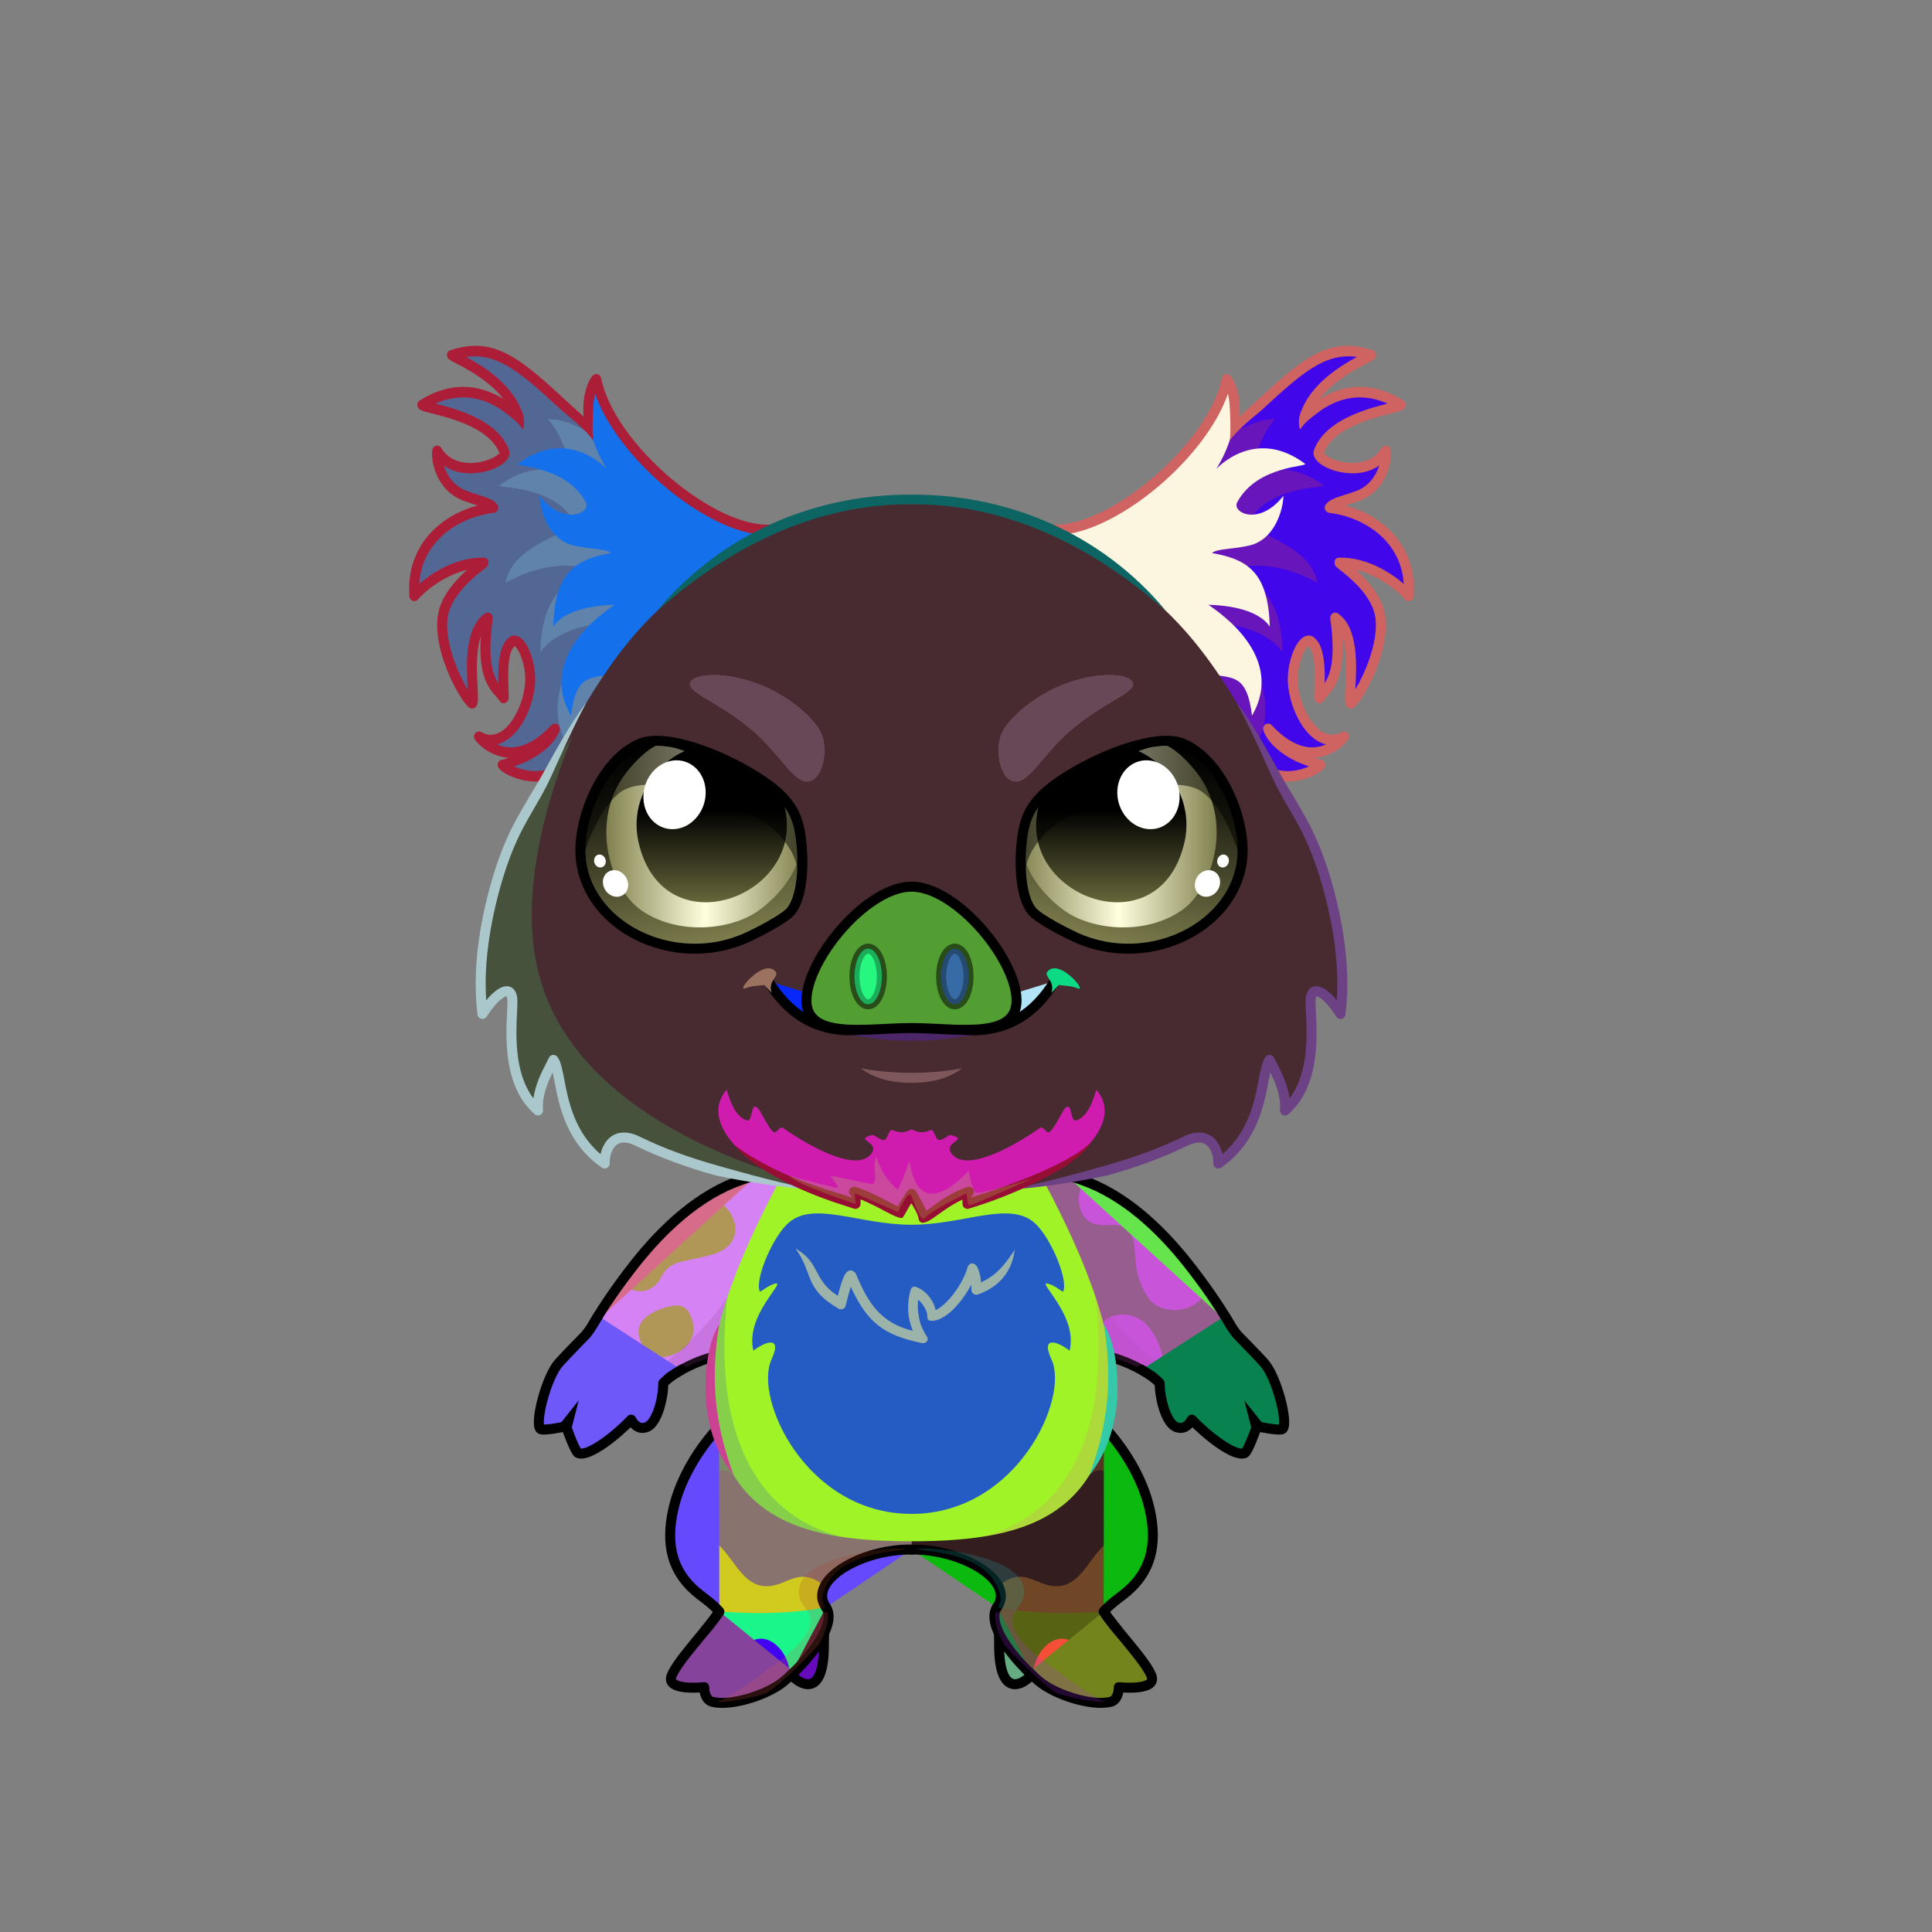 <svg xmlns="http://www.w3.org/2000/svg" xmlns:xlink="http://www.w3.org/1999/xlink" style="shape-rendering:geometricPrecision; text-rendering:geometricPrecision; image-rendering:optimizeQuality; fill-rule:evenodd; clip-rule:evenodd" version="1.1" viewBox="0 0 29000 29000" xml:space="preserve"><rect x="0" y="0" width="29000" height="29000" fill="#808080" stroke="none"/><defs><style type="text/css">.HairBack-Pig0fil0 {fill:none}
.Tail-Pig0fil0 {fill:none}
.RightFoot-Pig1fil41 {fill:#f2e1da}
.RightFoot-Pig1fil38 {fill:#d18fad}
.RightFoot-Pig1fil39 {fill:url(#RightFoot-Pig1id227)}
.RightFoot-Pig1fil40 {fill:black}
.RightFoot-Pig1fil10 {fill:black;fill-opacity:0.2}
.RightFoot-Pig1fil0 {fill:none}
.RightFoot-Pig1str2 {stroke:black;stroke-width:150;stroke-linecap:round;stroke-linejoin:round}
.RightLeg-Pig1fil53 {fill:url(#RightLeg-Pig1id11)}
.RightLeg-Pig1fil54 {fill:url(#RightLeg-Pig1id58)}
.RightLeg-Pig1fil10 {fill:black;fill-opacity:0.2}
.RightLeg-Pig1fil0 {fill:none}
.RightLeg-Pig1str2 {stroke:black;stroke-width:150;stroke-linecap:round;stroke-linejoin:round}
.LeftFoot-Pig1fil41 {fill:#f2e1da}
.LeftFoot-Pig1fil38 {fill:#d18fad}
.LeftFoot-Pig1fil57 {fill:url(#LeftFoot-Pig1id220)}
.LeftFoot-Pig1fil40 {fill:black}
.LeftFoot-Pig1fil10 {fill:black;fill-opacity:0.2}
.LeftFoot-Pig1fil0 {fill:none}
.LeftFoot-Pig1str2 {stroke:black;stroke-width:150;stroke-linecap:round;stroke-linejoin:round}
.LeftLeg-Pig1fil63 {fill:url(#LeftLeg-Pig1id60)}
.LeftLeg-Pig1fil64 {fill:url(#LeftLeg-Pig1id32)}
.LeftLeg-Pig1fil10 {fill:black;fill-opacity:0.2}
.LeftLeg-Pig1fil0 {fill:none}
.LeftLeg-Pig1str2 {stroke:black;stroke-width:150;stroke-linecap:round;stroke-linejoin:round}
.RightHand-Pig2fil69 {fill:url(#RightHand-Pig2id56)}
.RightHand-Pig2fil71 {fill:url(#RightHand-Pig2id19)}
.RightHand-Pig2fil10 {fill:black;fill-opacity:0.2}
.RightHand-Pig2fil0 {fill:none}
.RightHand-Pig2str0 {stroke:black;stroke-width:150;stroke-linecap:round;stroke-linejoin:round}
.RightPaw-Pig0fil74 {fill:url(#RightPaw-Pig0id25)}
.RightPaw-Pig0fil10 {fill:black;fill-opacity:0.2}
.RightPaw-Pig0fil75 {fill:url(#RightPaw-Pig0id217)}
.RightPaw-Pig0fil40 {fill:black}
.RightPaw-Pig0fil0 {fill:none}
.RightPaw-Pig0str2 {stroke:black;stroke-width:150;stroke-linecap:round;stroke-linejoin:round}
.LeftHand-Pig2fil79 {fill:url(#LeftHand-Pig2id22)}
.LeftHand-Pig2fil81 {fill:url(#LeftHand-Pig2id211)}
.LeftHand-Pig2fil10 {fill:black;fill-opacity:0.2}
.LeftHand-Pig2fil0 {fill:none}
.LeftHand-Pig2str0 {stroke:black;stroke-width:150;stroke-linecap:round;stroke-linejoin:round}
.Body-Pig3fil83 {fill:url(#Body-Pig3id42)}
.Body-Pig3fil88 {fill:url(#Body-Pig3id33)}
.Body-Pig3fil10 {fill:black;fill-opacity:0.2}
.Body-Pig3fil84 {fill:black;fill-rule:nonzero}
.Body-Pig3fil30 {fill:black;fill-rule:nonzero}
.LeftPaw-Pig0fil91 {fill:url(#LeftPaw-Pig0id70)}
.LeftPaw-Pig0fil10 {fill:black;fill-opacity:0.2}
.LeftPaw-Pig0fil92 {fill:url(#LeftPaw-Pig0id209)}
.LeftPaw-Pig0fil40 {fill:black}
.LeftPaw-Pig0fil0 {fill:none}
.LeftPaw-Pig0str2 {stroke:black;stroke-width:150;stroke-linecap:round;stroke-linejoin:round}
.Ears-Pig11fil156 {fill:url(#Ears-Pig11id147)}
.Ears-Pig11fil26 {fill:black;fill-opacity:0.302}
.Ears-Pig11fil157 {fill:url(#Ears-Pig11id230)}
.Ears-Pig11fil84 {fill:black;fill-rule:nonzero}
.Ears-Pig11fil158 {fill:url(#Ears-Pig11id81)}
.Ears-Pig11fil159 {fill:url(#Ears-Pig11id219)}
.Head-Pig5fil165 {fill:url(#Head-Pig5id36)}
.Head-Pig5fil10 {fill:black;fill-opacity:0.2}
.Head-Pig5fil84 {fill:black;fill-rule:nonzero}
.Mouth-Pig0fil26 {fill:black;fill-opacity:0.302}
.Mouth-Pig0fil169 {fill:black}
.Mouth-Pig0fil170 {fill:black;fill-rule:nonzero;fill-opacity:0.302}
.Mouth-Pig0fil0 {fill:none}
.Mouth-Pig0str0 {stroke:black;stroke-width:150;stroke-linecap:round;stroke-linejoin:round}
.EyesClosed-Pig9fil38 {fill:#d18fad}
.EyesClosed-Pig9fil148 {fill:black;fill-opacity:0.502}
.EyesClosed-Pig9fil84 {fill:black;fill-rule:nonzero}
.Eyes-Pig9fil226 {fill:url(#Eyes-Pig9id148)}
.Eyes-Pig9fil227 {fill:url(#Eyes-Pig9id10)}
.Eyes-Pig9fil228 {fill:url(#Eyes-Pig9id45)}
.Eyes-Pig9fil148 {fill:black;fill-opacity:0.502}
.Eyes-Pig9fil173 {fill:white}
.Eyes-Pig9fil229 {fill:url(#Eyes-Pig9id161)}
.Eyes-Pig9fil230 {fill:url(#Eyes-Pig9id64)}
.Eyes-Pig9fil231 {fill:url(#Eyes-Pig9id76)}
.Eyes-Pig9fil0 {fill:none}
.Eyes-Pig9str0 {stroke:black;stroke-width:150;stroke-linecap:round;stroke-linejoin:round}
.Moustache-Pig3fil234 {fill:url(#Moustache-Pig3id41)}
.Moustache-Pig3fil84 {fill:black;fill-rule:nonzero}
.Moustache-Pig3fil10 {fill:black;fill-opacity:0.2}
.Nose-Pig0fil236 {fill:url(#Nose-Pig0id201)}
.Nose-Pig0str0 {stroke:black;stroke-width:150;stroke-linecap:round;stroke-linejoin:round}
.Nose-Pig0fil26 {fill:black;fill-opacity:0.302}
.Nose-Pig0str3 {stroke:black;stroke-width:150;stroke-linecap:round;stroke-linejoin:round;stroke-opacity:0.302}
.Nose-Pig0fil237 {fill:none}
.Hair-Pig0fil0 {fill:none}
</style><linearGradient gradientUnits="objectBoundingBox" id="RightFoot-Pig1id227" x1="50%" x2="50%" xlink:href="#RightFoot-Pig1id0" y1="100%" y2="0%">
  </linearGradient><linearGradient gradientUnits="userSpaceOnUse" id="RightLeg-Pig1id11" x1="14608.7" x2="16388.7" y1="21433.3" y2="24072.3">
   <stop offset="0" style="stop-opacity:1; stop-color:#736d6b"/>
   <stop offset="0.502" style="stop-opacity:1; stop-color:#736d6b"/>
   <stop offset="1" style="stop-opacity:1; stop-color:#5a4c46"/>
  </linearGradient><linearGradient gradientUnits="userSpaceOnUse" id="RightLeg-Pig1id58" x1="16232.4" x2="16052.8" xlink:href="#RightLeg-Pig1id32" y1="22888.7" y2="24274.5">
  </linearGradient><linearGradient gradientUnits="objectBoundingBox" id="LeftFoot-Pig1id220" x1="50%" x2="50%" xlink:href="#LeftFoot-Pig1id0" y1="100%" y2="0%">
  </linearGradient><linearGradient gradientUnits="userSpaceOnUse" id="LeftLeg-Pig1id60" x1="12755.2" x2="10975.2" xlink:href="#LeftLeg-Pig1id11" y1="21433.3" y2="24072.3">
  </linearGradient><linearGradient gradientUnits="userSpaceOnUse" id="LeftLeg-Pig1id32" x1="11131.5" x2="11311.1" y1="22888.7" y2="24274.5">
   <stop offset="0" style="stop-opacity:1; stop-color:#fff5f1"/>
   <stop offset="0.6" style="stop-opacity:1; stop-color:#fff5f1"/>
   <stop offset="1" style="stop-opacity:1; stop-color:#f2e1da"/>
  </linearGradient><linearGradient gradientUnits="objectBoundingBox" id="RightHand-Pig2id56" x1="30.124%" x2="69.876%" xlink:href="#RightHand-Pig2id22" y1="2.322%" y2="97.678%">
  </linearGradient><linearGradient gradientUnits="userSpaceOnUse" id="RightHand-Pig2id19" x1="17163.7" x2="17163.7" xlink:href="#RightHand-Pig2id0" y1="17723.5" y2="20726.4">
  </linearGradient><linearGradient gradientUnits="objectBoundingBox" id="RightPaw-Pig0id25" x1="81.883%" x2="18.117%" y1="89.198%" y2="10.802%">
   <stop offset="0" style="stop-opacity:1; stop-color:#332925"/>
   <stop offset="0.62" style="stop-opacity:1; stop-color:#5a4c46"/>
   <stop offset="1" style="stop-opacity:1; stop-color:#5a4c46"/>
  </linearGradient><linearGradient gradientUnits="objectBoundingBox" id="RightPaw-Pig0id217" x1="50%" x2="50%" xlink:href="#RightPaw-Pig0id0" y1="100%" y2="0%">
  </linearGradient><linearGradient gradientUnits="objectBoundingBox" id="LeftHand-Pig2id22" x1="69.876%" x2="30.124%" y1="2.322%" y2="97.678%">
   <stop offset="0" style="stop-opacity:1; stop-color:#332925"/>
   <stop offset="0.02" style="stop-opacity:1; stop-color:#332925"/>
   <stop offset="0.922" style="stop-opacity:1; stop-color:#5a4c46"/>
   <stop offset="1" style="stop-opacity:1; stop-color:#5a4c46"/>
  </linearGradient><linearGradient gradientUnits="userSpaceOnUse" id="LeftHand-Pig2id211" x1="10204.7" x2="10204.7" xlink:href="#LeftHand-Pig2id0" y1="17952.6" y2="20369.4">
  </linearGradient><linearGradient gradientUnits="objectBoundingBox" id="Body-Pig3id42" x1="50%" x2="50%" y1="0%" y2="100%">
   <stop offset="0" style="stop-opacity:1; stop-color:#332925"/>
   <stop offset="0.031" style="stop-opacity:1; stop-color:#332925"/>
   <stop offset="0.529" style="stop-opacity:1; stop-color:#5a4c46"/>
   <stop offset="1" style="stop-opacity:1; stop-color:#736d6b"/>
  </linearGradient><linearGradient gradientUnits="userSpaceOnUse" id="Body-Pig3id33" x1="13681.9" x2="13681.9" xlink:href="#Body-Pig3id5" y1="18213.7" y2="22723.6">
  </linearGradient><linearGradient gradientUnits="objectBoundingBox" id="LeftPaw-Pig0id70" x1="18.117%" x2="81.883%" xlink:href="#LeftPaw-Pig0id25" y1="89.198%" y2="10.802%">
  </linearGradient><linearGradient gradientUnits="objectBoundingBox" id="LeftPaw-Pig0id209" x1="50%" x2="50%" xlink:href="#LeftPaw-Pig0id0" y1="100%" y2="0%">
  </linearGradient><linearGradient gradientUnits="userSpaceOnUse" id="Ears-Pig11id147" x1="19116.6" x2="18343.8" xlink:href="#Ears-Pig11id0" y1="11492" y2="5430.71">
  </linearGradient><linearGradient gradientUnits="userSpaceOnUse" id="Ears-Pig11id230" x1="19529.2" x2="15699.7" xlink:href="#Ears-Pig11id219" y1="8264.24" y2="8169.88">
  </linearGradient><linearGradient gradientUnits="userSpaceOnUse" id="Ears-Pig11id81" x1="8633.68" x2="8633.68" xlink:href="#Ears-Pig11id0" y1="11653" y2="5269.7">
  </linearGradient><linearGradient gradientUnits="objectBoundingBox" id="Head-Pig5id36" x1="50%" x2="50%" xlink:href="#Head-Pig5id3" y1="100%" y2="9.57532e-005%">
  </linearGradient><linearGradient gradientUnits="userSpaceOnUse" id="Eyes-Pig9id148" x1="16641" x2="17334.4" y1="14255.9" y2="11076.2">
   <stop offset="0" style="stop-opacity:1; stop-color:#80804f"/>
   <stop offset="1" style="stop-opacity:1; stop-color:black"/>
  </linearGradient><linearGradient gradientUnits="userSpaceOnUse" id="Eyes-Pig9id10" x1="15305.7" x2="18262.7" y1="12539.6" y2="12539.6">
   <stop offset="0" style="stop-opacity:1; stop-color:#80804f"/>
   <stop offset="0.502" style="stop-opacity:1; stop-color:#ffffde"/>
   <stop offset="1" style="stop-opacity:1; stop-color:#80804f"/>
  </linearGradient><linearGradient gradientUnits="userSpaceOnUse" id="Eyes-Pig9id45" x1="16680.3" x2="16680.3" y1="11243.5" y2="13543.4">
   <stop offset="0" style="stop-opacity:1; stop-color:black"/>
   <stop offset="0.4" style="stop-opacity:1; stop-color:black"/>
   <stop offset="1" style="stop-opacity:1; stop-color:#66663a"/>
  </linearGradient><linearGradient gradientUnits="userSpaceOnUse" id="Eyes-Pig9id161" x1="10722.8" x2="10029.5" xlink:href="#Eyes-Pig9id148" y1="14255.9" y2="11076.2">
  </linearGradient><linearGradient gradientUnits="userSpaceOnUse" id="Eyes-Pig9id64" x1="9101.23" x2="12058.2" xlink:href="#Eyes-Pig9id10" y1="12539.6" y2="12539.6">
  </linearGradient><linearGradient gradientUnits="userSpaceOnUse" id="Eyes-Pig9id76" x1="10683.6" x2="10683.6" xlink:href="#Eyes-Pig9id45" y1="11243.5" y2="13543.4">
  </linearGradient><linearGradient gradientUnits="userSpaceOnUse" id="Moustache-Pig3id41" x1="13681.9" x2="13681.9" y1="18279.7" y2="16359.7">
   <stop offset="0" style="stop-opacity:1; stop-color:#d98b8b"/>
   <stop offset="0.6" style="stop-opacity:1; stop-color:#d98b8b"/>
   <stop offset="1" style="stop-opacity:1; stop-color:#f2b2b2"/>
  </linearGradient><linearGradient gradientUnits="userSpaceOnUse" id="Nose-Pig0id201" x1="13681.9" x2="13681.9" xlink:href="#Nose-Pig0id151" y1="13309.5" y2="15458">
  </linearGradient><linearGradient gradientUnits="userSpaceOnUse" id="RightFoot-Pig1id0" x1="16257.8" x2="16257.8" y1="21560.3" y2="23683.4">
   <stop offset="0" style="stop-opacity:1; stop-color:#d18fad"/>
   <stop offset="1" style="stop-opacity:1; stop-color:#f7c1d9"/>
  </linearGradient><linearGradient gradientUnits="userSpaceOnUse" id="RightLeg-Pig1id32" x1="11131.5" x2="11311.1" y1="22888.7" y2="24274.5">
   <stop offset="0" style="stop-opacity:1; stop-color:#fff5f1"/>
   <stop offset="0.6" style="stop-opacity:1; stop-color:#fff5f1"/>
   <stop offset="1" style="stop-opacity:1; stop-color:#f2e1da"/>
  </linearGradient><linearGradient gradientUnits="userSpaceOnUse" id="LeftFoot-Pig1id0" x1="16257.8" x2="16257.8" y1="21560.3" y2="23683.4">
   <stop offset="0" style="stop-opacity:1; stop-color:#d18fad"/>
   <stop offset="1" style="stop-opacity:1; stop-color:#f7c1d9"/>
  </linearGradient><linearGradient gradientUnits="userSpaceOnUse" id="LeftLeg-Pig1id11" x1="14608.7" x2="16388.7" y1="21433.3" y2="24072.3">
   <stop offset="0" style="stop-opacity:1; stop-color:#736d6b"/>
   <stop offset="0.502" style="stop-opacity:1; stop-color:#736d6b"/>
   <stop offset="1" style="stop-opacity:1; stop-color:#5a4c46"/>
  </linearGradient><linearGradient gradientUnits="objectBoundingBox" id="RightHand-Pig2id22" x1="69.876%" x2="30.124%" y1="2.322%" y2="97.678%">
   <stop offset="0" style="stop-opacity:1; stop-color:#332925"/>
   <stop offset="0.02" style="stop-opacity:1; stop-color:#332925"/>
   <stop offset="0.922" style="stop-opacity:1; stop-color:#5a4c46"/>
   <stop offset="1" style="stop-opacity:1; stop-color:#5a4c46"/>
  </linearGradient><linearGradient gradientUnits="userSpaceOnUse" id="RightHand-Pig2id0" x1="16257.8" x2="16257.8" y1="21560.3" y2="23683.4">
   <stop offset="0" style="stop-opacity:1; stop-color:#d18fad"/>
   <stop offset="1" style="stop-opacity:1; stop-color:#f7c1d9"/>
  </linearGradient><linearGradient gradientUnits="userSpaceOnUse" id="RightPaw-Pig0id0" x1="16257.8" x2="16257.8" y1="21560.3" y2="23683.4">
   <stop offset="0" style="stop-opacity:1; stop-color:#d18fad"/>
   <stop offset="1" style="stop-opacity:1; stop-color:#f7c1d9"/>
  </linearGradient><linearGradient gradientUnits="userSpaceOnUse" id="LeftHand-Pig2id0" x1="16257.8" x2="16257.8" y1="21560.3" y2="23683.4">
   <stop offset="0" style="stop-opacity:1; stop-color:#d18fad"/>
   <stop offset="1" style="stop-opacity:1; stop-color:#f7c1d9"/>
  </linearGradient><linearGradient gradientUnits="userSpaceOnUse" id="Body-Pig3id5" x1="18537.4" x2="18537.4" y1="11625" y2="5118.17">
   <stop offset="0" style="stop-opacity:1; stop-color:#d18fad"/>
   <stop offset="1" style="stop-opacity:1; stop-color:#5a4c46"/>
  </linearGradient><linearGradient gradientUnits="objectBoundingBox" id="LeftPaw-Pig0id25" x1="81.883%" x2="18.117%" y1="89.198%" y2="10.802%">
   <stop offset="0" style="stop-opacity:1; stop-color:#332925"/>
   <stop offset="0.62" style="stop-opacity:1; stop-color:#5a4c46"/>
   <stop offset="1" style="stop-opacity:1; stop-color:#5a4c46"/>
  </linearGradient><linearGradient gradientUnits="userSpaceOnUse" id="LeftPaw-Pig0id0" x1="16257.8" x2="16257.8" y1="21560.3" y2="23683.4">
   <stop offset="0" style="stop-opacity:1; stop-color:#d18fad"/>
   <stop offset="1" style="stop-opacity:1; stop-color:#f7c1d9"/>
  </linearGradient><linearGradient gradientUnits="userSpaceOnUse" id="Ears-Pig11id0" x1="16257.8" x2="16257.8" y1="21560.3" y2="23683.4">
   <stop offset="0" style="stop-opacity:1; stop-color:#d18fad"/>
   <stop offset="1" style="stop-opacity:1; stop-color:#f7c1d9"/>
  </linearGradient><linearGradient gradientUnits="userSpaceOnUse" id="Ears-Pig11id219" x1="7773.48" x2="11725.5" y1="8217.06" y2="8217.06">
   <stop offset="0" style="stop-opacity:1; stop-color:#332925"/>
   <stop offset="1" style="stop-opacity:1; stop-color:#d18fad"/>
  </linearGradient><linearGradient gradientUnits="userSpaceOnUse" id="Head-Pig5id3" x1="18922.8" x2="18922.8" y1="11187.2" y2="5413.87">
   <stop offset="0" style="stop-opacity:1; stop-color:#332925"/>
   <stop offset="0.388" style="stop-opacity:1; stop-color:#5a4c46"/>
   <stop offset="1" style="stop-opacity:1; stop-color:#736d6b"/>
  </linearGradient><linearGradient gradientUnits="userSpaceOnUse" id="Nose-Pig0id151" x1="13681.9" x2="13681.9" y1="13554.2" y2="15469.2">
   <stop offset="0" style="stop-opacity:1; stop-color:#FFCCCC"/>
   <stop offset="1" style="stop-opacity:1; stop-color:#DB9092"/>
  </linearGradient></defs><g id="HairBack-Pig0">
 <animateTransform additive="sum" attributeName="transform" dur="10" repeatCount="indefinite" type="translate" values="0;0 200;0;0 200;0;0 200;0;0 200;0"/>
  <rect class="HairBack-Pig0fil0" height="890" width="890" x="13237" y="6590"/>
  <rect class="HairBack-Pig0fil0" height="890" width="890" x="13237" y="6590"/>
 </g><g id="Tail-Pig0">
  <rect class="Tail-Pig0fil0" height="900" width="900" x="13232" y="22153"/>
 </g><g id="RightFoot-Pig1">
  <path class="RightFoot-Pig1fil41" d="M16559 24190c54,65 143,233 174,292 62,268 -152,365 -298,365 -143,0 -686,-98 -894,289 -330,-192 -541,-572 -540,-565 -22,-43 -41,-85 -54,-126 -58,-176 -10,-247 31,-317 480,-107 1078,-83 1581,62z" style="fill:#576212"/>
  <path class="RightFoot-Pig1fil38" d="M15011 24496c-3,101 -14,73 -14,176 -5,821 346,600 430,523 12,-11 59,-71 57,-73 -109,-146 -274,-300 -473,-626z" style="fill:#a4d16e"/>
  <path class="RightFoot-Pig1fil0 RightFoot-Pig1str2" d="M14995 24537c1,45 2,90 2,135 -5,821 346,600 430,523 4,-4 19,-23 37,-48" style="fill:#65ac83"/>
  <path class="RightFoot-Pig1fil39" d="M16756 24466c0,0 -225,-105 -294,-5 -54,78 49,353 -47,353 -106,0 -310,-245 -509,-215 -288,43 -418,429 -384,506 35,82 343,409 763,435 419,26 490,-14 487,-39 -3,-24 42,-150 42,-150 0,0 458,-59 491,-95 100,-109 -467,-691 -549,-790z" style="fill:#f64f37"/>
  <polygon class="RightFoot-Pig1fil40" points="16740,25393 16571,24994 16934,25330 "/>
  <path class="RightFoot-Pig1fil0 RightFoot-Pig1str2" d="M16567 24189c147,241 633,739 718,969 84,231 -492,167 -492,167 0,0 5,189 -122,220 -281,70 -831,-103 -1075,-309 -49,-41 -99,-87 -150,-135" style="fill:#74841c"/>
  <path class="RightFoot-Pig1fil0 RightFoot-Pig1str2" d="M16567 24189c45,73 121,170 208,277m-1262 697c-341,-311 -707,-789 -548,-1037" style="fill:#058b1d"/>
  <path class="RightFoot-Pig1fil10" d="M15252 24171c-250,336 427,769 691,965 282,210 555,378 651,406 -45,23 -445,-31 -727,-123 -179,-96 -710,-617 -803,-752 -94,-163 -147,-331 -119,-480 10,-21 22,-40 33,-59 85,-7 193,-3 274,43z" style="fill:#ad2fef"/>
 </g><g id="LeftFoot-Pig1">
  <path class="LeftFoot-Pig1fil41" d="M10805 24190c-54,65 -143,233 -174,292 -62,268 152,365 298,365 143,0 685,-98 894,289 330,-192 541,-572 540,-565 22,-43 40,-85 54,-126 58,-176 10,-247 -31,-317 -480,-107 -1078,-83 -1581,62z" style="fill:#1bf68b"/>
  <path class="LeftFoot-Pig1fil38" d="M12353 24496c3,101 14,73 14,176 5,821 -346,600 -430,523 -12,-11 -59,-71 -57,-73 109,-146 274,-300 473,-626z" style="fill:#cb6652"/>
  <path class="LeftFoot-Pig1fil0 LeftFoot-Pig1str2" d="M12369 24537c-1,45 -2,90 -2,135 5,821 -346,600 -430,523 -4,-4 -19,-23 -37,-48" style="fill:#660abe"/>
  <path class="LeftFoot-Pig1fil57" d="M10608 24466c0,0 225,-105 294,-5 54,78 -49,353 47,353 106,0 309,-245 509,-215 288,43 418,429 384,506 -35,82 -343,409 -763,435 -419,26 -490,-14 -487,-39 3,-24 -42,-150 -42,-150 0,0 -458,-59 -491,-95 -101,-109 467,-691 549,-790z" style="fill:#4002f1"/>
  <polygon class="LeftFoot-Pig1fil40" points="10624,25393 10793,24994 10430,25330 "/>
  <path class="LeftFoot-Pig1fil0 LeftFoot-Pig1str2" d="M10797 24189c-147,241 -633,739 -718,969 -85,231 492,167 492,167 0,0 -5,189 122,220 281,70 831,-103 1075,-309 49,-41 99,-87 150,-135" style="fill:#85439c"/>
  <path class="LeftFoot-Pig1fil0 LeftFoot-Pig1str2" d="M10797 24189c-45,73 -121,170 -208,277m1262 697c341,-311 707,-789 548,-1037" style="fill:#3f1429"/>
  <path class="LeftFoot-Pig1fil10" d="M12112 24171c250,336 -428,769 -691,965 -282,210 -555,378 -651,406 45,23 444,-31 727,-123 179,-96 710,-617 803,-752 94,-163 147,-331 119,-480 -10,-21 -22,-40 -33,-59 -85,-7 -193,-3 -274,43z" style="fill:#e05b47"/>
 </g><g id="RightLeg-Pig1">
  <path class="RightLeg-Pig1fil53" d="M16570 21416c0,0 1181,1189 570,2176 -128,221 -511,470 -581,598 -594,14 -1057,-8 -1581,-62 45,-78 82,-155 -44,-376 -113,-198 -400,-446 -1252,-493 0,-147 0,-280 0,-522 373,-788 1598,-1745 2888,-1321z" style="fill:#331d1f"/>
  <path class="RightLeg-Pig1fil54" d="M17311 23069l0 0 0 7c-1,14 -3,27 -4,41l-1 6c-2,14 -4,28 -6,42l-1 6c-2,14 -5,28 -8,42l-1 4c-3,15 -6,30 -10,44l-1 4c-3,14 -7,29 -12,44l-1 3c-4,15 -9,30 -14,45l-1 2c-5,15 -11,30 -16,45l-1 2c-6,15 -13,30 -19,45l-1 2c-7,15 -14,31 -22,46l0 1c-8,15 -16,30 -25,46l0 0c-9,16 -18,31 -27,46 -2,4 -5,8 -7,11l-2 3c-1,3 -3,5 -5,8l-2 4 -5 7 -3 4 -4 7 -4 4 -4 7 -4 4 -5 7 -3 4 -6 7 -3 5 -5 6 -4 5 -6 7 -3 3 -6 8 -4 4c-6,7 -12,13 -18,20l-1 2 -1 0 -10 11 0 0 -11 11 -1 2 -9 9 -4 4 -7 7 -3 3 -9 9 -2 2 -9 9 -3 3 -9 9 -2 1 -10 10 -2 2 -10 9 -2 2 -9 9 -2 2c-12,11 -24,22 -36,33l0 0c-37,33 -74,65 -110,96l-3 3 -9 7 -2 2 -9 9 -1 1c-15,12 -29,24 -42,36l-2 2 -8 7c-46,41 -85,79 -112,111l-1 1c-4,4 -7,9 -10,13l-1 1c-1,2 -3,4 -4,5l-1 1c-1,2 -2,4 -4,6l0 1c-1,2 -2,3 -3,5l-1 1c-1,2 -2,4 -3,6l0 0c-599,44 -1104,27 -1581,-62 39,-68 72,-136 -4,-300 1,-1 2,-3 4,-4 0,0 190,-214 444,-140 73,21 131,45 181,66 417,180 591,-75 789,-342 105,-141 207,-262 344,-341 173,-100 533,-204 575,2z" style="fill:#6f4726"/>
  <path class="RightLeg-Pig1fil10" d="M17192 23421c67,-141 106,-290 107,-439 2,-734 -540,-1374 -869,-1659l-157 688c26,45 52,90 79,136 387,-391 947,832 840,1274z" style="fill:#dc922f"/>
  <path class="RightLeg-Pig1fil0 RightLeg-Pig1str2" d="M16570 21416c303,324 585,778 689,1246 115,521 25,950 -408,1282 -95,72 -194,144 -284,245m-1602 -63c284,-396 -518,-875 -1283,-867" style="fill:#0cba0f"/>
  <path class="RightLeg-Pig1fil10" d="M13760 23246c341,-28 1532,124 1607,584 27,166 -52,256 -115,341 -93,-12 -184,-26 -274,-43 40,-70 74,-140 -11,-313 -8,-22 -19,-42 -33,-62l0 -1c-104,-182 -357,-408 -1066,-479 -35,-9 -71,-18 -108,-27z" style="fill:#1ab9bb"/>
 </g><g id="LeftLeg-Pig1">
  <path class="LeftLeg-Pig1fil63" d="M10794 21416c0,0 -1181,1189 -570,2176 128,221 511,470 581,598 594,14 1057,-8 1581,-62 -45,-78 -82,-155 44,-376 113,-198 400,-446 1252,-493 0,-147 0,-280 0,-522 -373,-788 -1598,-1745 -2888,-1321z" style="fill:#89736f"/>
  <path class="LeftLeg-Pig1fil64" d="M10052 23069l0 0 1 7c1,14 3,27 4,41l1 6c2,14 4,28 6,42l1 6c2,14 5,28 8,42l0 4c4,15 7,30 11,44l0 4c4,14 8,29 13,44l1 3c4,15 9,30 14,45l1 2c5,15 10,30 16,45l1 2c6,15 13,30 19,45l1 2c7,15 14,31 22,46l0 1c8,15 16,30 25,46l0 0c9,16 18,31 27,46 2,4 4,8 7,11l1 3c2,3 4,5 6,8l2 4 5 7 3 4 4 7 4 4 4 7 3 4 6 7 3 4 5 7 4 5 5 6 4 5 6 7 3 3 6 8 4 4c6,7 12,13 18,20l1 2 1 0 10 11 0 0 11 11 1 2 9 9 4 4 7 7 3 3 9 9 2 2 9 9 3 3 9 9 2 1 10 10 2 2 10 9 1 2 10 9 2 2c12,11 24,22 36,33l0 0c37,33 74,65 110,96l3 3 9 7 2 2 9 9 1 1c15,12 28,24 42,36l2 2 8 7c46,41 85,79 112,111l1 1c3,4 7,9 10,13l1 1c1,2 3,4 4,5l1 1c1,2 2,4 3,6l1 1c1,2 2,3 3,5l1 1c1,2 2,4 3,6l0 0c599,44 1104,27 1581,-62 -39,-68 -73,-136 4,-300 -1,-1 -3,-3 -4,-4 0,0 -190,-214 -444,-140 -73,21 -131,45 -181,66 -417,180 -592,-75 -789,-342 -105,-141 -207,-262 -345,-341 -172,-100 -532,-204 -575,2z" style="fill:#d0cb1e"/>
  <path class="LeftLeg-Pig1fil10" d="M10172 23421c-67,-141 -106,-290 -107,-439 -2,-734 540,-1374 869,-1659l157 688c-26,45 -53,90 -79,136 -388,-391 -947,832 -840,1274z" style="fill:#34ec32"/>
  <path class="LeftLeg-Pig1fil0 LeftLeg-Pig1str2" d="M10794 21416c-303,324 -586,778 -689,1246 -115,521 -25,950 408,1282 95,72 193,144 284,245m1602 -63c-284,-396 517,-875 1283,-867" style="fill:#6549fd"/>
  <path class="LeftLeg-Pig1fil10" d="M13604 23246c-341,-28 -1532,124 -1607,584 -27,166 52,256 115,341 93,-12 184,-26 274,-43 -40,-70 -74,-140 11,-313 8,-22 19,-42 33,-62l0 -1c104,-182 357,-408 1066,-479 35,-9 71,-18 108,-27z" style="fill:#ab4021"/>
 </g><g id="RightHand-Pig2">
 <animateTransform additive="sum" attributeName="transform" dur="10" repeatCount="indefinite" type="translate" values="0;0 200;0;0 200;0;0 200;0;0 200;0"/>
  <path class="RightHand-Pig2fil69" d="M16231 17709c1005,345 1816,1398 2255,2162 -88,184 -847,720 -1129,836 -543,-402 -1045,-430 -1469,-362 -742,120 -1353,-1920 -931,-2545 422,-21 934,-40 1274,-91z" style="fill:#985d8f"/>
  <path class="RightHand-Pig2fil71" d="M17431 20284c69,221 43,438 -47,442 -132,6 -222,-155 -297,-190 -209,-97 -310,-115 -359,-158 -56,-48 -55,-115 -72,-200 -13,-67 -57,-225 -91,-308 -40,-95 611,-411 866,414zm-1158 -2560c761,277 1408,957 1863,1599 -170,437 -725,408 -891,170 -368,-527 -48,-930 -424,-1090 -79,-34 -170,0 -327,-18 -159,-17 -295,-138 -302,-393 -2,-52 20,-177 81,-268z" style="fill:#c754d9"/>
  <path class="RightHand-Pig2fil0 RightHand-Pig2str0" d="M16477 20333c179,24 366,81 561,178 100,50 205,104 305,189m1121 -817c-161,-280 -388,-607 -632,-916 -422,-534 -963,-1039 -1601,-1258 -90,-31 -172,-59 -246,-84" style="fill:#65e54b"/>
  <path class="RightHand-Pig2fil10" d="M17342 20696c-537,-391 -1034,-418 -1454,-351 -171,28 -335,-59 -481,-217 -325,-472 753,-1098 1039,-656 258,399 723,837 1098,1116 3,2 22,18 34,27l-219 113c-8,-18 -14,-30 -17,-32z" style="fill:#b24fa8"/>
 </g><g id="LeftHand-Pig2">
 <animateTransform additive="sum" attributeName="transform" dur="10" repeatCount="indefinite" type="translate" values="0;0 200;0;0 200;0;0 200;0;0 200;0"/>
  <path class="LeftHand-Pig2fil79" d="M11133 17709c-1005,345 -1817,1398 -2255,2162 88,184 847,720 1128,836 544,-402 1046,-430 1470,-362 742,120 1352,-1920 931,-2545 -422,-21 -934,-40 -1274,-91z" style="fill:#d582f5"/>
  <path class="LeftHand-Pig2fil81" d="M10623 17953c466,153 612,733 58,881 -182,49 -232,52 -452,105 -200,48 -259,147 -305,235 -194,372 -657,165 -532,-25 298,-453 583,-834 1231,-1196zm-1030 2108c-63,-244 201,-386 425,-443 223,-57 321,-7 383,237 63,244 -136,442 -360,499 -223,57 -386,-49 -448,-293z" style="fill:#b09757"/>
  <path class="LeftHand-Pig2fil0 LeftHand-Pig2str0" d="M10887 20333c-179,24 -366,81 -561,178 -100,50 -205,104 -305,189m-1121 -817c161,-280 388,-607 632,-916 422,-534 963,-1039 1601,-1258 90,-31 171,-59 246,-84" style="fill:#d76b8a"/>
  <path class="LeftHand-Pig2fil10" d="M10022 20696c537,-391 1034,-418 1454,-351 171,28 335,-59 481,-217 325,-472 -753,-1098 -1039,-656 -258,399 -723,837 -1098,1116 -3,2 -22,18 -34,27l219 113c8,-18 14,-30 17,-32z" style="fill:#984493"/>
 </g><g id="Body-Pig3">
 <animateTransform additive="sum" attributeName="transform" dur="10" repeatCount="indefinite" type="translate" values="0;0 200;0;0 200;0;0 200;0;0 200;0"/>
  <path class="Body-Pig3fil83" d="M13682 23135c-1548,0 -2752,-291 -2993,-1956 -147,-1014 391,-2287 991,-3420 634,80 1289,123 2002,142 713,-19 1367,-62 2002,-142 600,1133 1137,2406 991,3420 -242,1665 -1445,1956 -2993,1956z" style="fill:#9ff327"/>
  <path class="Body-Pig3fil88" d="M13682 18384c804,0 1496,-379 1870,-6 247,245 491,869 403,1012 -42,-23 -128,-96 -224,-122 -187,-50 455,471 324,1006 -145,-116 -451,-255 -271,134 269,580 -520,2316 -2102,2316 -1582,0 -2371,-1736 -2102,-2316 180,-389 -126,-250 -271,-134 -131,-535 511,-1056 324,-1006 -96,26 -182,99 -224,122 -88,-143 156,-767 403,-1012 374,-373 1066,6 1870,6z" style="fill:#255cc3"/>
  <path class="Body-Pig3fil10" d="M12621 23067c-1016,-156 -1749,-629 -1932,-1888 -75,-519 29,-1106 229,-1707 -223,2001 402,3257 1703,3595z" style="fill:#2241db"/>
  <path class="Body-Pig3fil84" d="M11012 22144c-250,-321 -348,-641 -397,-954 -59,-377 -24,-998 184,-1320 -78,421 -93,905 -36,1298 50,341 104,572 249,976z" style="fill:#cc4293"/>
  <path class="Body-Pig3fil10" d="M14743 23067c1016,-156 1749,-629 1932,-1888 75,-519 -29,-1106 -229,-1707 223,2001 -402,3257 -1703,3595z" style="fill:#ec778e"/>
  <path class="Body-Pig3fil84" d="M16352 22144c250,-321 347,-641 397,-954 59,-377 24,-998 -184,-1320 78,421 93,905 36,1298 -50,341 -104,572 -249,976z" style="fill:#34c9a8"/>
  <path class="Body-Pig3fil30" d="M11940 18740c378,214 257,470 636,711 32,-125 63,-228 90,-287 11,-25 23,-45 34,-58 36,-42 76,-49 119,-18 14,10 26,25 33,43 183,442 378,729 851,846 -24,-58 -46,-126 -59,-199 -23,-122 -14,-273 22,-406 11,-40 34,-68 74,-57 95,29 169,94 227,175 37,51 63,110 76,174 66,-26 142,-91 214,-174 123,-139 228,-324 265,-463 18,-69 92,-88 139,-22 3,-2 21,40 22,43 14,39 36,106 43,200 245,-109 377,-295 505,-488 -50,409 -327,589 -549,670 -49,19 -103,-18 -102,-71 0,-27 0,-52 -1,-76 -56,107 -129,215 -209,306 -124,142 -268,243 -397,237 -41,-2 -55,-30 -54,-71 1,-64 -38,-130 -73,-179 -19,-26 -40,-48 -64,-65 -11,82 -5,165 9,241 19,163 104,275 130,326 24,50 -35,92 -81,83 -573,-121 -817,-300 -1070,-846 -23,72 -49,169 -75,279 -2,9 -5,18 -11,26 -22,35 -69,44 -103,20 -517,-303 -370,-529 -641,-900z" style="fill:#9cb3aa"/>
 </g><g id="RightPaw-Pig0">
 <animateTransform additive="sum" attributeName="transform" dur="10" repeatCount="indefinite" type="translate" values="0;0 200;0;0 200;0;0 200;0;0 200;0"/>
  <path class="RightPaw-Pig0fil74" d="M18486 19871c155,269 247,281 434,498 211,244 446,948 341,1067 -34,39 -389,8 -389,8 -15,58 -145,373 -188,392 -161,73 -598,-324 -814,-554 -63,111 -195,178 -216,147 -79,-27 -146,-195 -211,-374 -34,-92 -45,-318 -86,-348 139,-387 621,-775 1129,-836z" style="fill:#250e18"/>
  <path class="RightPaw-Pig0fil10" d="M17452 20518c31,24 62,48 92,70 4,3 39,31 43,34 13,14 26,28 39,43 79,93 97,228 104,283 2,13 3,21 4,24 -2,92 -166,169 -227,208 0,-8 -67,-223 -116,-364 0,-31 3,-54 -7,-90 -9,-6 -18,-13 -27,-19 23,-64 55,-127 95,-189z" style="fill:#52a52e"/>
  <path class="RightPaw-Pig0fil75" d="M18910 20358c-402,-76 -337,407 -242,635 -239,-309 -538,-414 -692,-297 -104,79 -113,131 -203,226 -99,104 -339,-108 -394,-184 -18,147 139,645 275,691 21,31 153,-36 216,-147 216,230 653,627 814,554 43,-19 173,-334 188,-392 0,0 355,31 389,-8 109,-123 -135,-862 -351,-1078z" style="fill:#e2b7bb"/>
  <path class="RightPaw-Pig0fil10" d="M18804 21498c-67,307 -352,47 -875,-255 4,66 -100,45 -131,-12 -41,-92 -52,-190 -68,-283 -88,22 -225,-79 -303,-156 -5,-5 -11,-11 -16,-16 49,174 144,541 243,653 90,2 173,-72 216,-147 199,212 579,572 803,508 84,-24 78,-133 131,-292z" style="fill:#5e576a"/>
  <path class="RightPaw-Pig0fil0 RightPaw-Pig0str2" d="M17136 20561c121,75 170,94 271,202 1,149 38,330 93,461 54,128 115,197 196,208 55,8 128,-6 194,-123 208,221 642,571 796,501 41,-19 164,-344 179,-400 0,0 356,75 389,38 86,-99 -94,-785 -280,-992 -109,-122 -404,-420 -409,-427 -68,-85 -123,-182 -179,-276" style="fill:#088350"/>
  <polygon class="RightPaw-Pig0fil40" points="18796,21484 18678,21021 18973,21393 "/>
 </g><g id="LeftPaw-Pig0">
 <animateTransform additive="sum" attributeName="transform" dur="10" repeatCount="indefinite" type="translate" values="0;0 200;0;0 200;0;0 200;0;0 200;0"/>
  <path class="LeftPaw-Pig0fil91" d="M8878 19871c-155,269 -247,281 -434,498 -211,244 -446,948 -341,1067 34,39 388,8 388,8 16,58 146,373 189,392 161,73 598,-324 814,-554 63,111 195,178 216,147 79,-27 146,-195 211,-374 34,-92 45,-318 85,-348 -138,-387 -621,-775 -1128,-836z" style="fill:#9ff335"/>
  <path class="LeftPaw-Pig0fil10" d="M9912 20518c-31,24 -62,48 -92,70 -4,3 -39,31 -43,34 -14,14 -27,28 -39,43 -79,93 -97,228 -104,283 -2,13 -3,21 -4,24 2,92 166,169 226,208 0,-8 68,-223 117,-364 -1,-31 -3,-54 7,-90 9,-6 18,-13 26,-19 -22,-64 -54,-127 -94,-189z" style="fill:#9d3a17"/>
  <path class="LeftPaw-Pig0fil92" d="M8454 20358c401,-76 337,407 242,635 239,-309 538,-414 692,-297 104,79 113,131 203,226 99,104 339,-108 394,-184 18,147 -140,645 -275,691 -21,31 -153,-36 -216,-147 -216,230 -653,627 -814,554 -43,-19 -173,-334 -189,-392 0,0 -354,31 -388,-8 -109,-123 135,-862 351,-1078z" style="fill:#afd932"/>
  <path class="LeftPaw-Pig0fil10" d="M8560 21498c67,307 352,47 875,-255 -5,66 100,45 131,-12 40,-92 52,-190 68,-283 88,22 225,-79 303,-156 5,-5 11,-11 16,-16 -49,174 -144,541 -243,653 -90,2 -173,-72 -216,-147 -199,212 -579,572 -803,508 -84,-24 -79,-133 -131,-292z" style="fill:#ac8d87"/>
  <path class="LeftPaw-Pig0fil0 LeftPaw-Pig0str2" d="M10228 20561c-121,75 -170,94 -272,202 0,149 -37,330 -92,461 -55,128 -115,197 -196,208 -55,8 -128,-6 -194,-123 -208,221 -642,571 -797,501 -41,-19 -163,-344 -178,-400 0,0 -356,75 -389,38 -86,-99 94,-785 280,-992 109,-122 404,-420 409,-427 68,-85 123,-182 179,-276" style="fill:#6e58fa"/>
  <polygon class="LeftPaw-Pig0fil40" points="8568,21484 8686,21021 8391,21393 "/>
 </g><g id="Ears-Pig11">
 <animateTransform additive="sum" attributeName="transform" dur="10" repeatCount="indefinite" type="translate" values="0;0 200;0;0 200;0;0 200;0;0 200;0"/>
  <path class="Ears-Pig11fil156" d="M16314 9206c387,-2201 1306,-1965 2249,-2812 884,-794 1294,-1305 2013,-1064 48,14 -831,319 -1000,949 0,3 604,-727 1442,-205 79,47 -1007,132 -1222,703 -74,162 714,476 1005,-10 23,111 -40,518 -395,667 -228,87 -396,112 -447,186 567,67 1244,486 1186,1325 -172,-199 -599,-506 -1037,-497 -34,0 559,354 613,828 54,475 -282,1126 -432,1271 -105,103 165,-996 -247,-1273 131,942 -132,1045 -237,1199 -22,34 72,-648 -105,-821 -119,-161 -326,275 -292,624 44,450 374,1001 767,782 6,-4 -459,612 -1141,-119 82,228 382,397 538,453 156,57 198,89 245,88 47,-1 -582,477 -1145,-151 -21,-69 -2426,-2183 -2358,-2123z" style="fill:#4106e9"/>
  <path class="Ears-Pig11fil26" d="M17799 6921c230,-155 417,-291 558,-358 393,-184 528,-269 780,-271 -336,391 -192,674 -702,1038 -1,3 672,-608 1429,-47 73,50 -809,-14 -1112,542 -99,156 921,311 1022,923 -767,-431 -1361,-202 -1402,-155 556,95 857,406 882,1197 -141,-207 -494,-407 -933,-421 -35,-1 1075,872 518,1837 -431,-134 -558,-474 -853,-517 -377,-337 -704,-358 -1253,-778 -218,-167 -1284,-1723 -803,-1671 702,75 1174,-848 1869,-1319z" style="fill:#c73955"/>
  <path class="Ears-Pig11fil157" d="M18414 5692c125,149 247,692 -157,1347 -1,3 572,-642 1329,-80 72,50 -709,19 -1012,574 -99,157 323,378 689,-89 6,111 -78,599 -456,729 -242,74 -551,57 -613,129 556,95 842,312 866,1103 -141,-207 -478,-313 -917,-327 -35,-1 1206,699 650,1664 -69,-564 -241,-565 -537,-607 -6,384 -2048,809 -1825,-492 48,-276 -1160,-1746 -679,-1694 801,86 2435,-1117 2662,-2257z" style="fill:#fcf6e1"/>
  <path class="Ears-Pig11fil84" d="M18454 6622c28,-66 11,-486 -2,-596 -5,-42 -12,-80 -21,-115 -165,478 -570,989 -1042,1389 -543,460 -1180,776 -1645,726 -21,-2 -30,-1 -30,3 -13,126 203,480 409,819 208,340 407,666 382,808 -22,130 -20,240 1,333 29,126 94,221 184,290 92,72 212,118 342,142 222,41 473,21 687,-31l0 0c22,-6 47,0 66,16 267,239 517,465 695,629 111,102 193,182 235,230 4,3 8,7 12,11 335,373 693,322 892,240 10,-4 18,-8 27,-12 -28,-11 -60,-24 -99,-38 -97,-35 -245,-111 -370,-216 -93,-78 -173,-174 -213,-283 -10,-29 -4,-61 18,-84 29,-30 77,-29 105,2 353,377 635,369 815,289 -68,-17 -133,-51 -192,-99 -90,-73 -169,-178 -230,-298 -79,-152 -130,-329 -146,-494 -19,-198 33,-422 106,-565 27,-53 58,-97 90,-127 44,-41 92,-59 142,-48 31,8 60,26 84,58 124,127 134,436 128,652 89,-136 166,-376 84,-968 -3,-18 1,-37 11,-53 22,-36 68,-47 103,-24 315,212 281,801 262,1132l-1 9c71,-116 152,-282 214,-463 68,-200 111,-416 90,-600 -40,-346 -408,-633 -538,-735 -21,-17 -39,-31 -52,-45 -11,-9 -19,-22 -22,-37 -2,-5 -3,-11 -3,-17l0 -2c-1,-53 23,-79 75,-80 200,-4 397,53 571,136 153,74 288,168 393,259 -17,-266 -119,-479 -265,-643 -225,-251 -555,-389 -854,-424 -13,-2 -25,-6 -36,-14 -33,-25 -42,-73 -18,-108 49,-72 145,-103 282,-147 58,-18 125,-39 200,-68 121,-52 203,-137 258,-229 29,-49 50,-99 64,-145 -162,116 -367,135 -546,106 -79,-13 -153,-35 -215,-62 -66,-29 -121,-63 -158,-99 -60,-57 -83,-121 -56,-185 168,-442 787,-610 1100,-688 -457,-207 -825,-29 -1027,121 -109,81 -213,157 -276,255 -10,15 -23,-10 -26,-66 -5,-105 13,-156 57,-254 172,-383 577,-630 813,-757 -487,-71 -852,265 -1436,803 -47,42 -381,301 -478,461zm151 -369c81,-74 156,-143 228,-209 696,-640 1099,-1012 1766,-788l4 1c46,16 61,48 47,97 -6,20 -19,36 -35,45 -20,16 -48,30 -83,48l0 0c-155,79 -507,260 -725,542 271,-169 716,-314 1249,18 47,28 56,66 31,112 -9,17 -22,28 -38,35 -34,19 -87,32 -156,49l-6 1c-281,70 -878,221 -1021,601l-3 6c-1,4 11,-3 21,6 25,24 64,49 114,70 53,23 115,41 180,52 199,33 435,-5 559,-213 22,-36 68,-48 104,-25 18,12 29,30 33,50 16,79 -2,282 -109,463 -70,117 -175,227 -331,292l-2 1c-76,29 -146,51 -208,71l-28 9c262,71 525,212 719,429 204,228 332,537 304,935 -3,43 -38,75 -80,72 -22,-1 -41,-13 -54,-30 -93,-107 -263,-246 -470,-345 -83,-40 -172,-73 -263,-95 176,156 408,409 443,714 25,211 -22,451 -97,670 -104,306 -264,576 -358,667 -45,44 -85,42 -123,0 -36,-40 -30,-137 -23,-274 13,-214 32,-550 -48,-782 40,602 -116,780 -229,908 -19,21 -37,41 -51,62l-2 4c-30,40 -64,46 -104,16l0 0c-4,-3 -7,-6 -10,-10l-1 0c-14,-15 -21,-36 -20,-57 -3,-25 -1,-56 0,-93 9,-175 27,-564 -80,-669 -3,-3 -6,-6 -8,-9l-3 -4c-1,2 -3,5 -8,10 -19,18 -39,47 -58,85 -61,121 -106,310 -90,477 14,145 60,302 130,436 52,101 116,189 190,248 67,55 142,84 221,76 37,-4 77,-16 117,-39 7,-4 14,-6 21,-8l0 0c40,-8 80,19 88,61 9,47 -44,101 -77,132 -39,38 -97,85 -173,124 -73,38 -162,69 -264,76l5 2c41,17 63,27 75,26l2 0c29,0 50,13 65,37l2 3c19,34 10,79 -22,103 -11,14 -26,28 -45,40 -33,23 -82,50 -143,75 -237,99 -663,161 -1057,-278 -8,-9 -14,-19 -17,-30 -3,-5 -86,-78 -219,-201 -165,-152 -405,-368 -665,-601 -223,50 -480,67 -709,24 -152,-28 -293,-82 -407,-170 -116,-90 -203,-215 -240,-380 -26,-112 -29,-243 -3,-394 15,-84 -169,-385 -360,-699 -220,-361 -450,-738 -432,-918 10,-102 69,-155 194,-142 425,46 1020,-255 1536,-692 516,-437 947,-1008 1046,-1502 8,-42 47,-69 88,-61 17,4 31,13 41,25l1 0c55,67 110,195 130,367 8,73 11,155 4,245z" style="fill:#cf6362"/>
  <path class="Ears-Pig11fil158" d="M11050 9206c-387,-2201 -1306,-1965 -2249,-2812 -885,-794 -1295,-1305 -2013,-1064 -48,14 831,319 999,949 1,3 -603,-727 -1441,-205 -79,47 1007,132 1222,703 74,162 -714,476 -1005,-10 -23,111 40,518 395,667 228,87 396,112 446,186 -566,67 -1243,486 -1185,1325 172,-199 599,-506 1037,-497 34,0 -559,354 -613,828 -55,475 282,1126 431,1271 106,103 -164,-996 248,-1273 -131,942 132,1045 237,1199 22,34 -72,-648 105,-821 118,-161 326,275 292,624 -44,450 -374,1001 -768,782 -6,-4 460,612 1142,-119 -83,228 -382,397 -538,453 -156,57 -198,89 -245,88 -47,-1 582,477 1145,-151 20,-69 2426,-2183 2358,-2123z" style="fill:#536794"/>
  <path class="Ears-Pig11fil26" d="M9564 6921c-229,-155 -416,-291 -557,-358 -394,-184 -528,-269 -780,-271 336,391 192,674 702,1038 1,3 -673,-608 -1429,-47 -73,50 809,-14 1111,542 100,156 -920,311 -1022,923 768,-431 1362,-202 1403,-155 -556,95 -858,406 -882,1197 141,-207 494,-407 933,-421 35,-1 -1075,872 -518,1837 431,-134 558,-474 853,-517 377,-337 704,-358 1253,-778 218,-167 1284,-1723 803,-1671 -702,75 -1175,-848 -1870,-1319z" style="fill:#80c5e4"/>
  <path class="Ears-Pig11fil159" d="M8950 5692c-125,149 -248,692 157,1347 1,3 -572,-642 -1329,-80 -72,50 709,19 1011,574 100,157 -322,378 -688,-89 -6,111 78,599 456,729 241,74 551,57 613,129 -556,95 -842,312 -866,1103 141,-207 478,-313 917,-327 35,-1 -1206,699 -650,1664 69,-564 241,-565 537,-607 6,384 2048,809 1825,-492 -48,-276 1160,-1746 679,-1694 -801,86 -2436,-1117 -2662,-2257z" style="fill:#1471eb"/>
  <path class="Ears-Pig11fil84" d="M8910 6622c-29,-66 -11,-486 2,-596 5,-42 12,-80 20,-115 166,478 571,989 1043,1389 543,460 1179,776 1645,726 21,-2 30,-1 30,3 13,126 -203,480 -410,819 -207,340 -406,666 -381,808 22,130 20,240 -1,333 -29,126 -94,221 -184,290 -93,72 -212,118 -342,142 -222,41 -473,21 -687,-31l0 0c-23,-6 -47,0 -66,16 -267,239 -518,465 -695,629 -111,102 -194,182 -235,230 -4,3 -8,7 -12,11 -335,373 -693,322 -892,240 -10,-4 -18,-8 -27,-12 28,-11 60,-24 99,-38 97,-35 245,-111 370,-216 93,-78 173,-174 213,-283 10,-29 4,-61 -18,-84 -29,-30 -77,-29 -106,2 -352,377 -634,369 -814,289 68,-17 132,-51 191,-99 91,-73 170,-178 231,-298 78,-152 130,-329 146,-494 19,-198 -33,-422 -106,-565 -27,-53 -58,-97 -90,-127 -44,-41 -92,-59 -142,-48 -31,8 -60,26 -84,58 -124,127 -134,436 -128,652 -89,-136 -166,-376 -84,-968 3,-18 -1,-37 -11,-53 -22,-36 -69,-47 -103,-24 -315,212 -281,801 -262,1132l1 9c-72,-116 -152,-282 -214,-463 -68,-200 -111,-416 -90,-600 40,-346 408,-633 537,-735 22,-17 40,-31 53,-45 11,-9 18,-22 22,-37 2,-5 3,-11 3,-17l0 -2c1,-53 -23,-79 -75,-80 -200,-4 -397,53 -571,136 -153,74 -289,168 -393,259 17,-266 119,-479 265,-643 225,-251 555,-389 854,-424 12,-2 25,-6 35,-14 34,-25 42,-73 19,-108 -49,-72 -146,-103 -282,-147 -58,-18 -125,-39 -200,-68 -121,-52 -204,-137 -258,-229 -29,-49 -50,-99 -65,-145 162,116 368,135 547,106 79,-13 153,-35 215,-62 66,-29 121,-63 158,-99 60,-57 83,-121 56,-185 -168,-442 -787,-610 -1100,-688 457,-207 825,-29 1027,121 109,81 213,157 276,255 10,15 23,-10 25,-66 5,-105 -13,-156 -57,-254 -172,-383 -576,-630 -812,-757 487,-71 852,265 1436,803 47,42 381,301 478,461zm-151 -369c-81,-74 -156,-143 -228,-209 -696,-640 -1099,-1012 -1766,-788l-4 1c-46,16 -61,48 -47,97 6,20 19,36 35,45 20,16 48,30 83,48l0 0c155,79 507,260 725,542 -271,-169 -716,-314 -1249,18 -47,28 -56,66 -31,112 9,17 22,28 38,35 34,19 87,32 156,49l6 1c280,70 878,221 1021,601l2 6c2,4 -10,-3 -20,6 -25,24 -65,49 -114,70 -53,23 -115,41 -180,52 -199,33 -435,-5 -560,-213 -21,-36 -68,-48 -103,-25 -18,12 -29,30 -33,50 -17,79 2,282 109,463 69,117 175,227 331,292l2 1c75,29 146,51 208,71l28 9c-262,71 -525,212 -720,429 -203,228 -331,537 -303,935 2,43 38,75 80,72 22,-1 41,-13 53,-30 94,-107 264,-246 471,-345 83,-40 172,-73 263,-95 -176,156 -409,409 -444,714 -24,211 23,451 98,670 104,306 264,576 357,667 46,44 86,42 124,0 36,-40 30,-137 22,-274 -12,-214 -31,-550 49,-782 -40,602 116,780 229,908 19,21 36,41 51,62l2 4c29,40 63,46 104,16l0 0c4,-3 7,-6 10,-10l0 0c15,-15 22,-36 21,-57 3,-25 1,-56 -1,-93 -8,-175 -26,-564 81,-669 3,-3 6,-6 8,-9l3 -4c1,2 3,5 8,10 19,18 39,47 58,85 61,121 106,310 89,477 -14,145 -59,302 -129,436 -52,101 -116,189 -190,248 -67,55 -142,84 -221,76 -38,-4 -77,-16 -117,-39 -7,-4 -14,-6 -21,-8l0 0c-41,-8 -80,19 -88,61 -9,47 44,101 77,132 39,38 97,85 173,124 73,38 162,69 264,76l-5 2c-41,17 -63,27 -75,26l-2 0c-29,0 -50,13 -65,37l-2 3c-19,34 -10,79 22,103 11,14 26,28 45,40 33,23 82,50 142,75 238,99 664,161 1058,-278 8,-9 14,-19 17,-30 3,-5 86,-78 219,-201 165,-152 405,-368 665,-601 223,50 480,67 709,24 152,-28 293,-82 406,-170 117,-90 203,-215 241,-380 26,-112 28,-243 2,-394 -14,-84 170,-385 361,-699 220,-361 450,-738 432,-918 -10,-102 -69,-155 -194,-142 -425,46 -1020,-255 -1536,-692 -516,-437 -948,-1008 -1046,-1502 -8,-42 -48,-69 -88,-61 -17,4 -31,13 -41,25l-1 0c-55,67 -110,195 -130,367 -8,73 -11,155 -4,245z" style="fill:#ac1d37"/>
 </g><g id="Head-Pig5">
 <animateTransform additive="sum" attributeName="transform" dur="10" repeatCount="indefinite" type="translate" values="0;0 200;0;0 200;0;0 200;0;0 200;0"/>
  <path class="Head-Pig5fil165" d="M13682 17937c-481,0 -1034,-24 -1605,-101 -847,-114 -1738,-333 -2509,-708 -371,-180 -500,136 -491,337 -719,-495 -631,-1374 -770,-1556 -53,121 -259,436 -231,759 -578,-501 -343,-1565 -391,-1702 -35,-194 -252,-47 -443,254 -49,-404 -28,-822 41,-1233 85,-513 252,-1119 496,-1583 158,-300 365,-615 604,-1079 102,-182 197,-394 302,-573 27,-47 54,-103 82,-149 358,-597 759,-1164 1323,-1636 1250,-1046 2355,-1447 3591,-1474l1 0 1 0c1236,27 2341,428 3590,1474 565,472 966,1039 1324,1636 28,46 54,102 82,149 104,179 200,391 302,573 239,464 446,779 603,1079 245,464 412,1070 497,1583 69,411 90,829 41,1233 -191,-301 -408,-448 -443,-254 -48,137 187,1201 -391,1702 27,-323 -178,-638 -231,-759 -139,182 -52,1061 -770,1556 9,-201 -120,-517 -491,-337 -771,375 -1662,594 -2509,708 -571,77 -1124,101 -1605,101z" style="fill:#482b30"/>
  <path class="Head-Pig5fil10" d="M8595 11042c-90,145 -189,290 -291,434 -206,384 -384,662 -525,928 -244,464 -411,1070 -496,1583 -69,411 -90,829 -41,1233 191,-301 408,-448 443,-254 48,137 -187,1201 391,1702 -28,-323 178,-638 231,-759 139,182 51,1061 770,1556 -9,-201 120,-517 491,-337 771,375 1662,594 2509,708 149,20 297,36 442,50 40,3 80,6 120,9 -2326,-552 -4001,-1593 -4496,-3087 -323,-975 -154,-2267 452,-3766z" style="fill:#44f473"/>
  <path class="Head-Pig5fil84" d="M9861 9172c974,-1177 2398,-1757 3821,-1747 1423,-10 2847,570 3821,1747 -1223,-1081 -2522,-1612 -3821,-1603 -1299,-9 -2598,522 -3821,1603z" style="fill:#0c6563"/>
  <path class="Head-Pig5fil84" d="M18558 10538c262,349 484,763 669,1097 87,158 168,282 197,333 83,143 159,273 227,401 116,221 215,473 296,731 92,294 162,598 208,874 36,216 59,433 66,650 7,204 0,406 -25,605 -4,41 -42,70 -83,65 -23,-3 -43,-16 -54,-34 -84,-131 -170,-230 -241,-279 -23,-16 -43,-26 -57,-27 0,0 0,-1 0,-1l0 -1c-3,5 -6,14 -9,27 0,4 -1,8 -3,11 -6,18 -2,94 3,199 20,386 57,1127 -415,1536 -31,27 -79,23 -106,-8 -13,-16 -19,-36 -18,-55l0 0c18,-208 -72,-417 -145,-564 -9,39 -17,84 -27,133 -69,363 -177,927 -712,1296 -34,23 -81,15 -104,-19 -10,-14 -14,-30 -13,-46 3,-60 -9,-131 -39,-192 -16,-34 -38,-64 -66,-86 -27,-20 -59,-33 -99,-35 -48,-2 -107,11 -179,46 -367,179 -762,323 -1165,437 -159,44 -1032,206 -1451,214 611,-128 1199,-299 1410,-359 395,-111 781,-251 1140,-426 96,-47 179,-64 251,-61 73,3 134,28 184,65 48,37 84,86 110,139 18,38 32,79 41,120 395,-334 485,-807 545,-1121 30,-153 52,-273 103,-339 8,-10 18,-18 30,-23 38,-17 82,0 98,38 9,19 23,47 40,79 63,124 162,315 192,528 291,-379 262,-967 246,-1290 -6,-116 -10,-201 3,-248 8,-40 22,-71 42,-94 34,-40 79,-56 131,-49 39,5 81,23 124,53 51,35 107,89 163,157 8,-129 10,-257 6,-386 -7,-209 -30,-420 -65,-630 -45,-270 -113,-566 -203,-854 -79,-250 -174,-494 -286,-706 -66,-125 -141,-254 -223,-396 -41,-70 -116,-197 -199,-377 -133,-288 -307,-697 -538,-1128zm1203 4415c1,-1 3,-4 1,-2l-1 1 0 1z" style="fill:#6c4284"/>
  <path class="Head-Pig5fil84" d="M8806 10538c-262,349 -484,763 -669,1097 -87,158 -168,282 -197,333 -83,143 -159,273 -227,401 -116,221 -215,473 -296,731 -92,294 -162,598 -208,874 -36,216 -59,433 -66,650 -7,204 0,406 24,605 5,41 43,70 84,65 23,-3 42,-16 54,-34 84,-131 170,-230 241,-279 23,-16 43,-26 57,-27 0,0 0,-1 0,-1l0 -1c3,5 6,14 8,27 1,4 2,8 3,11 7,18 3,94 -2,199 -20,386 -57,1127 415,1536 31,27 79,23 106,-8 13,-16 19,-36 18,-55l0 0c-18,-208 72,-417 145,-564 9,39 17,84 27,133 69,363 176,927 712,1296 34,23 80,15 104,-19 10,-14 14,-30 13,-46 -3,-60 9,-131 39,-192 16,-34 38,-64 66,-86 26,-20 59,-33 99,-35 48,-2 107,11 179,46 367,179 761,323 1165,437 159,44 1032,206 1451,214 -611,-128 -1199,-299 -1410,-359 -395,-111 -781,-251 -1140,-426 -96,-47 -179,-64 -251,-61 -74,3 -134,28 -184,65 -48,37 -84,86 -110,139 -19,38 -32,79 -41,120 -395,-334 -485,-807 -545,-1121 -30,-153 -52,-273 -103,-339 -8,-10 -18,-18 -30,-23 -38,-17 -82,0 -98,38 -9,19 -23,47 -40,79 -64,124 -162,315 -192,528 -291,-379 -262,-967 -246,-1290 6,-116 10,-201 -3,-248 -8,-40 -22,-71 -42,-94 -34,-40 -79,-56 -131,-49 -39,5 -81,23 -124,53 -51,35 -107,89 -163,157 -8,-129 -10,-257 -6,-386 7,-209 30,-420 65,-630 45,-270 113,-566 203,-854 78,-250 174,-494 286,-706 66,-125 141,-254 223,-396 41,-70 116,-197 199,-377 133,-288 307,-697 538,-1128zm-1203 4415c-1,-1 -3,-4 -1,-2l1 1 0 1z" style="fill:#aac8cb"/>
 </g><g id="Mouth-Pig0">
 <animateTransform additive="sum" attributeName="transform" dur="10" repeatCount="indefinite" type="translate" values="0;0 200;0;0 200;0;0 200;0;0 200;0"/>
  <g id="_2991504412144">
   <path class="Mouth-Pig0fil0 Mouth-Pig0str0" d="M15833 14725c-305,501 -713,745 -1261,741 -179,-1 -593,-77 -890,-80" style="fill:#b1e4f6"/>
   <path class="Mouth-Pig0fil0 Mouth-Pig0str0" d="M11531 14725c305,501 713,745 1261,741 179,-1 593,-77 890,-80" style="fill:#0828fb"/>
   <path class="Mouth-Pig0fil26" d="M13682 15622c-619,-3 -759,-85 -1140,-114 371,3 754,-678 1138,-678 385,0 769,681 1142,678 -381,29 -521,111 -1140,114z" style="fill:#551bed"/>
   <path class="Mouth-Pig0fil169" d="M11642 14585c58,72 -120,136 -59,317 3,9 -104,-117 -114,-116 -101,13 -186,10 -280,49 -159,66 282,-463 453,-250z" style="fill:#9a725f"/>
   <path class="Mouth-Pig0fil169" d="M15722 14585c-58,72 120,136 59,317 -3,9 104,-117 114,-116 101,13 186,10 280,49 159,66 -282,-463 -453,-250z" style="fill:#0dda84"/>
   <path class="Mouth-Pig0fil170" d="M12922 16035c187,38 460,68 760,68 300,0 573,-30 760,-68 -196,153 -464,219 -760,219 -296,0 -564,-66 -760,-219z" style="fill:#fcbdb9"/>
  </g>
 </g><g id="EyesClosed-Pig9">
 <animateTransform additive="sum" attributeName="transform" dur="10" repeatCount="indefinite" type="translate" values="0;0 200;0;0 200;0;0 200;0;0 200;0"/>
  <g id="_2991533207088">
   <path class="EyesClosed-Pig9fil38" d="M17001 10300c-57,131 -516,301 -943,673 -391,341 -602,759 -809,758 -229,-1 -320,-450 -218,-710 84,-214 483,-587 984,-766 591,-211 1055,-115 986,45z"/>
   <path class="EyesClosed-Pig9fil148" d="M17001 10300c-57,131 -516,301 -943,673 -391,341 -602,759 -809,758 -229,-1 -320,-450 -218,-710 84,-214 483,-587 984,-766 591,-211 1055,-115 986,45z"/>
  </g>
  <g id="_2991533207760">
   <path class="EyesClosed-Pig9fil38" d="M10363 10300c57,131 516,301 943,673 391,341 602,759 808,758 230,-1 321,-450 219,-710 -84,-214 -484,-587 -984,-766 -591,-211 -1055,-115 -986,45z"/>
   <path class="EyesClosed-Pig9fil148" d="M10363 10300c57,131 516,301 943,673 391,341 602,759 808,758 230,-1 321,-450 219,-710 -84,-214 -484,-587 -984,-766 -591,-211 -1055,-115 -986,45z"/>
  </g>
  <path class="EyesClosed-Pig9fil84" d="M15494 13742c-74,-13 -76,-85 -9,-93 423,-50 1995,-305 2780,-832 115,-77 178,-127 267,-221 44,-46 73,-86 108,-79 108,23 30,179 9,231 -308,774 -1612,1018 -3155,994z"/>
  <path class="EyesClosed-Pig9fil84" d="M11870 13742c74,-13 76,-85 9,-93 -423,-50 -1995,-305 -2780,-832 -115,-77 -178,-127 -267,-221 -44,-46 -73,-86 -108,-79 -108,23 -30,179 -10,231 309,774 1613,1018 3156,994z"/>
 </g><g id="Eyes-Pig9">
 <animate attributeName="opacity" dur="10" repeatCount="indefinite" values="0;1;1;1;1;1;1;1;1;1;1;1;1;1;1;1;1;1;1;1;1;1;1;1;1;1;1;1;1;1;1;1;1;1;1;1;1;1;1;1;1;1;1;1;1;1;1;1;1;1;1;1;1;1;1;1;1;1;1;1;1;1;1;1;1;1;1;1;1;1;1;1;1;1;1;1;1;1;1;1;1;1;1;1;0;0"/>
 <animateTransform additive="sum" attributeName="transform" dur="10" repeatCount="indefinite" type="translate" values="0;0 200;0;0 200;0;0 200;0;0 200;0"/>
  <g id="_2991533203472">
   <path class="Eyes-Pig9fil226" d="M15655 13804c-299,-174 -334,-515 -332,-844 3,-301 26,-590 135,-770 292,-480 1316,-1120 2066,-1097 264,8 486,223 707,450 286,292 409,765 421,1184 27,1046 -927,1522 -1788,1512 -481,-5 -834,-217 -1209,-435z"/>
   <path class="Eyes-Pig9fil227" d="M15666 11951c478,-293 1194,-628 1786,-792 177,78 320,206 478,396 614,737 274,1782 -186,2105 -558,391 -1354,295 -1750,20 -228,-159 -516,-447 -620,-799 -66,-224 -203,-626 292,-930z"/>
   <path class="Eyes-Pig9fil228" d="M15587 11982c172,-108 422,-343 644,-453 269,-133 502,-184 783,-285 529,192 905,785 766,1396 -368,1617 -2500,823 -2199,-500 78,-346 -15,-105 6,-158z"/>
   <path class="Eyes-Pig9fil148" d="M15365 13403c-125,-545 -37,-1050 141,-1331 224,-354 726,-586 1223,-774 376,-142 765,-303 1090,-101 239,149 598,539 707,836 93,255 151,667 114,933 -127,-464 -335,-887 -586,-1073 -489,-364 -2028,213 -2396,648 -221,263 -286,407 -293,862z"/>
   <g>
    <circle class="Eyes-Pig9fil173" r="235" transform="matrix(-0.127 2.181 1.986 0.284 17238.7 11929.4)"/>
    <circle class="Eyes-Pig9fil173" r="235" transform="matrix(-0.687 0.524 0.426 0.669 18124.5 13261.3)"/>
    <circle class="Eyes-Pig9fil173" r="235" transform="matrix(-0.252 0.324 0.277 0.256 18358.4 12924)"/>
   </g>
   <path class="Eyes-Pig9fil0 Eyes-Pig9str0" d="M15497 13682c98,115 513,326 647,387 1118,511 2466,-181 2507,-1257 22,-583 -346,-1434 -907,-1655 -364,-143 -1162,140 -1739,505 -402,254 -554,459 -624,718 -83,309 -113,1035 116,1302z"/>
  </g>
  <g id="_2991533200240">
   <path class="Eyes-Pig9fil229" d="M11709 13804c299,-174 334,-515 331,-844 -2,-301 -25,-590 -134,-770 -292,-480 -1316,-1120 -2066,-1097 -264,8 -486,223 -707,450 -286,292 -410,765 -421,1184 -28,1046 927,1522 1788,1512 481,-5 834,-217 1209,-435z"/>
   <path class="Eyes-Pig9fil230" d="M11698 11951c-478,-293 -1194,-628 -1786,-792 -177,78 -320,206 -478,396 -615,737 -274,1782 186,2105 558,391 1354,295 1750,20 228,-159 516,-447 620,-799 66,-224 203,-626 -292,-930z"/>
   <path class="Eyes-Pig9fil231" d="M11777 11982c-172,-108 -423,-343 -644,-453 -269,-133 -502,-184 -783,-285 -529,192 -905,785 -766,1396 367,1617 2500,823 2199,-500 -78,-346 14,-105 -6,-158z"/>
   <path class="Eyes-Pig9fil148" d="M11999 13403c124,-545 37,-1050 -141,-1331 -224,-354 -726,-586 -1223,-774 -376,-142 -766,-303 -1091,-101 -238,149 -597,539 -706,836 -93,255 -151,667 -114,933 126,-464 335,-887 586,-1073 489,-364 2028,213 2395,648 222,263 287,407 294,862z"/>
   <g>
    <circle class="Eyes-Pig9fil173" r="235" transform="matrix(0.127 2.181 -1.986 0.284 10125.1 11929.4)"/>
    <circle class="Eyes-Pig9fil173" r="235" transform="matrix(0.687 0.524 -0.426 0.669 9239.4 13261.3)"/>
    <circle class="Eyes-Pig9fil173" r="235" transform="matrix(0.252 0.324 -0.277 0.256 9005.45 12924)"/>
   </g>
   <path class="Eyes-Pig9fil0 Eyes-Pig9str0" d="M11867 13682c-98,115 -513,326 -647,387 -1118,511 -2467,-181 -2507,-1257 -22,-583 346,-1434 907,-1655 364,-143 1162,140 1739,505 402,254 554,459 624,718 83,309 113,1035 -116,1302z"/>
  </g>
 </g><g id="Moustache-Pig3">
 <animateTransform additive="sum" attributeName="transform" dur="10" repeatCount="indefinite" type="translate" values="0;0 200;0;0 200;0;0 200;0;0 200;0"/>
  <path class="Moustache-Pig3fil234" d="M10904 16360c18,1 82,389 307,458 92,29 54,-287 160,-188 51,48 159,299 235,358 60,46 84,-101 155,-52 444,308 1055,622 1284,416 233,-209 -273,-240 56,-316 17,-4 119,84 169,76 56,-9 70,-173 129,-148 183,77 245,-10 283,-10 38,0 100,87 283,10 59,-25 73,139 129,148 50,8 152,-80 169,-76 329,76 -177,107 55,316 229,206 841,-108 1285,-416 71,-49 95,98 155,52 76,-59 184,-310 234,-358 107,-99 69,217 161,188 225,-69 289,-457 306,-458 428,508 -378,1121 -737,1290 -307,145 -866,312 -1200,421 -5,-42 1,-166 24,-183 -356,117 -586,377 -694,392 16,-65 -123,-279 -170,-360 -47,81 -166,223 -151,288 -107,-15 -357,-203 -713,-320 23,17 29,141 24,183 -334,-109 -893,-276 -1200,-421 -360,-169 -1165,-782 -738,-1290z" style="fill:#cf1caf"/>
  <path class="Moustache-Pig3fil84" d="M16389 17131c-259,461 -1484,895 -1627,941 -67,21 -129,41 -217,70 -39,13 -81,-9 -94,-48 -2,-6 -3,-13 -3,-19 -2,-17 -3,-42 -2,-68 -146,67 -267,154 -361,222 -92,66 -161,116 -223,125 -41,5 -69,-23 -74,-64 -9,-67 -75,-173 -109,-229 -44,64 -108,193 -133,220 -9,2 -16,2 -24,1 -61,-9 -140,-50 -243,-105 -98,-52 -220,-117 -362,-174 2,31 1,60 -1,77 -6,41 -43,70 -84,65 -5,-1 -9,-2 -14,-3 -87,-29 -149,-49 -216,-70 -146,-46 -1177,-386 -1578,-883 645,474 1437,681 1623,741l118 37 25 5c-2,-13 -14,-20 -16,-24 -26,-19 -37,-52 -27,-84 13,-39 55,-61 95,-48 207,69 378,159 507,228 50,27 94,50 128,66 22,-50 57,-102 90,-150l2 -4c19,-28 37,-55 48,-73 6,-11 16,-21 28,-28 35,-21 81,-8 102,27 5,9 16,27 28,48 41,68 97,162 129,244 26,-17 58,-40 93,-66 128,-93 302,-218 525,-292l0 1c29,-10 62,-1 82,24 26,33 20,80 -12,105 -20,16 -16,22 7,21l118 -37c190,-61 1329,-427 1672,-799z" style="fill:#960e33"/>
  <path class="Moustache-Pig3fil10" d="M11851 17651c0,0 682,180 719,180 37,0 -109,-185 -109,-185 0,0 467,94 605,125 137,32 15,-244 86,-407 111,316 213,379 321,495 71,-113 157,-385 179,-432 100,692 494,565 892,145 5,85 54,301 113,329 60,29 826,-207 826,-207 0,0 -918,417 -939,397 -22,-20 -35,-179 -35,-179 0,0 -548,265 -619,366 -71,101 -175,-272 -218,-341 -43,-70 -191,256 -191,256l-651 -283 12 161c0,0 -911,-297 -991,-420z" style="fill:#b7fa5d"/>
 </g><g id="Nose-Pig0">
 <animateTransform additive="sum" attributeName="transform" dur="10" repeatCount="indefinite" type="translate" values="0;0 200;0;0 200;0;0 200;0;0 200;0"/>
  <g id="_2991533171152">
   <path class="Nose-Pig0fil236 Nose-Pig0str0" d="M13682 15431c688,0 1646,200 1573,-487 -68,-630 -928,-1635 -1573,-1635 -645,0 -1505,1005 -1573,1635 -73,687 885,487 1573,487z" style="fill:#539e33"/>
   <g>
    <path class="Nose-Pig0fil26 Nose-Pig0str3" d="M14332 14239c-113,0 -205,188 -205,418 0,231 92,418 205,418 114,0 206,-187 206,-418 -1,-230 -93,-418 -206,-418z" style="fill:#3869ec"/>
    <path class="Nose-Pig0fil237 Nose-Pig0str3" d="M14332 14239c-113,0 -205,188 -205,418 0,231 92,418 205,418 114,0 206,-187 206,-418 -1,-230 -93,-418 -206,-418z" style="fill:#376ba5"/>
   </g>
   <g>
    <path class="Nose-Pig0fil26 Nose-Pig0str3" d="M13032 14239c113,0 205,188 205,418 0,231 -92,418 -205,418 -114,0 -206,-187 -206,-418 0,-230 93,-418 206,-418z" style="fill:#480198"/>
    <path class="Nose-Pig0fil237 Nose-Pig0str3" d="M13032 14239c113,0 205,188 205,418 0,231 -92,418 -205,418 -114,0 -206,-187 -206,-418 0,-230 93,-418 206,-418z" style="fill:#26f87f"/>
   </g>
  </g>
 </g><g id="Hair-Pig0">
 <animateTransform additive="sum" attributeName="transform" dur="10" repeatCount="indefinite" type="translate" values="0;0 200;0;0 200;0;0 200;0;0 200;0"/>
  <rect class="Hair-Pig0fil0" height="890" width="890" x="13237" y="6590"/>
 </g></svg>